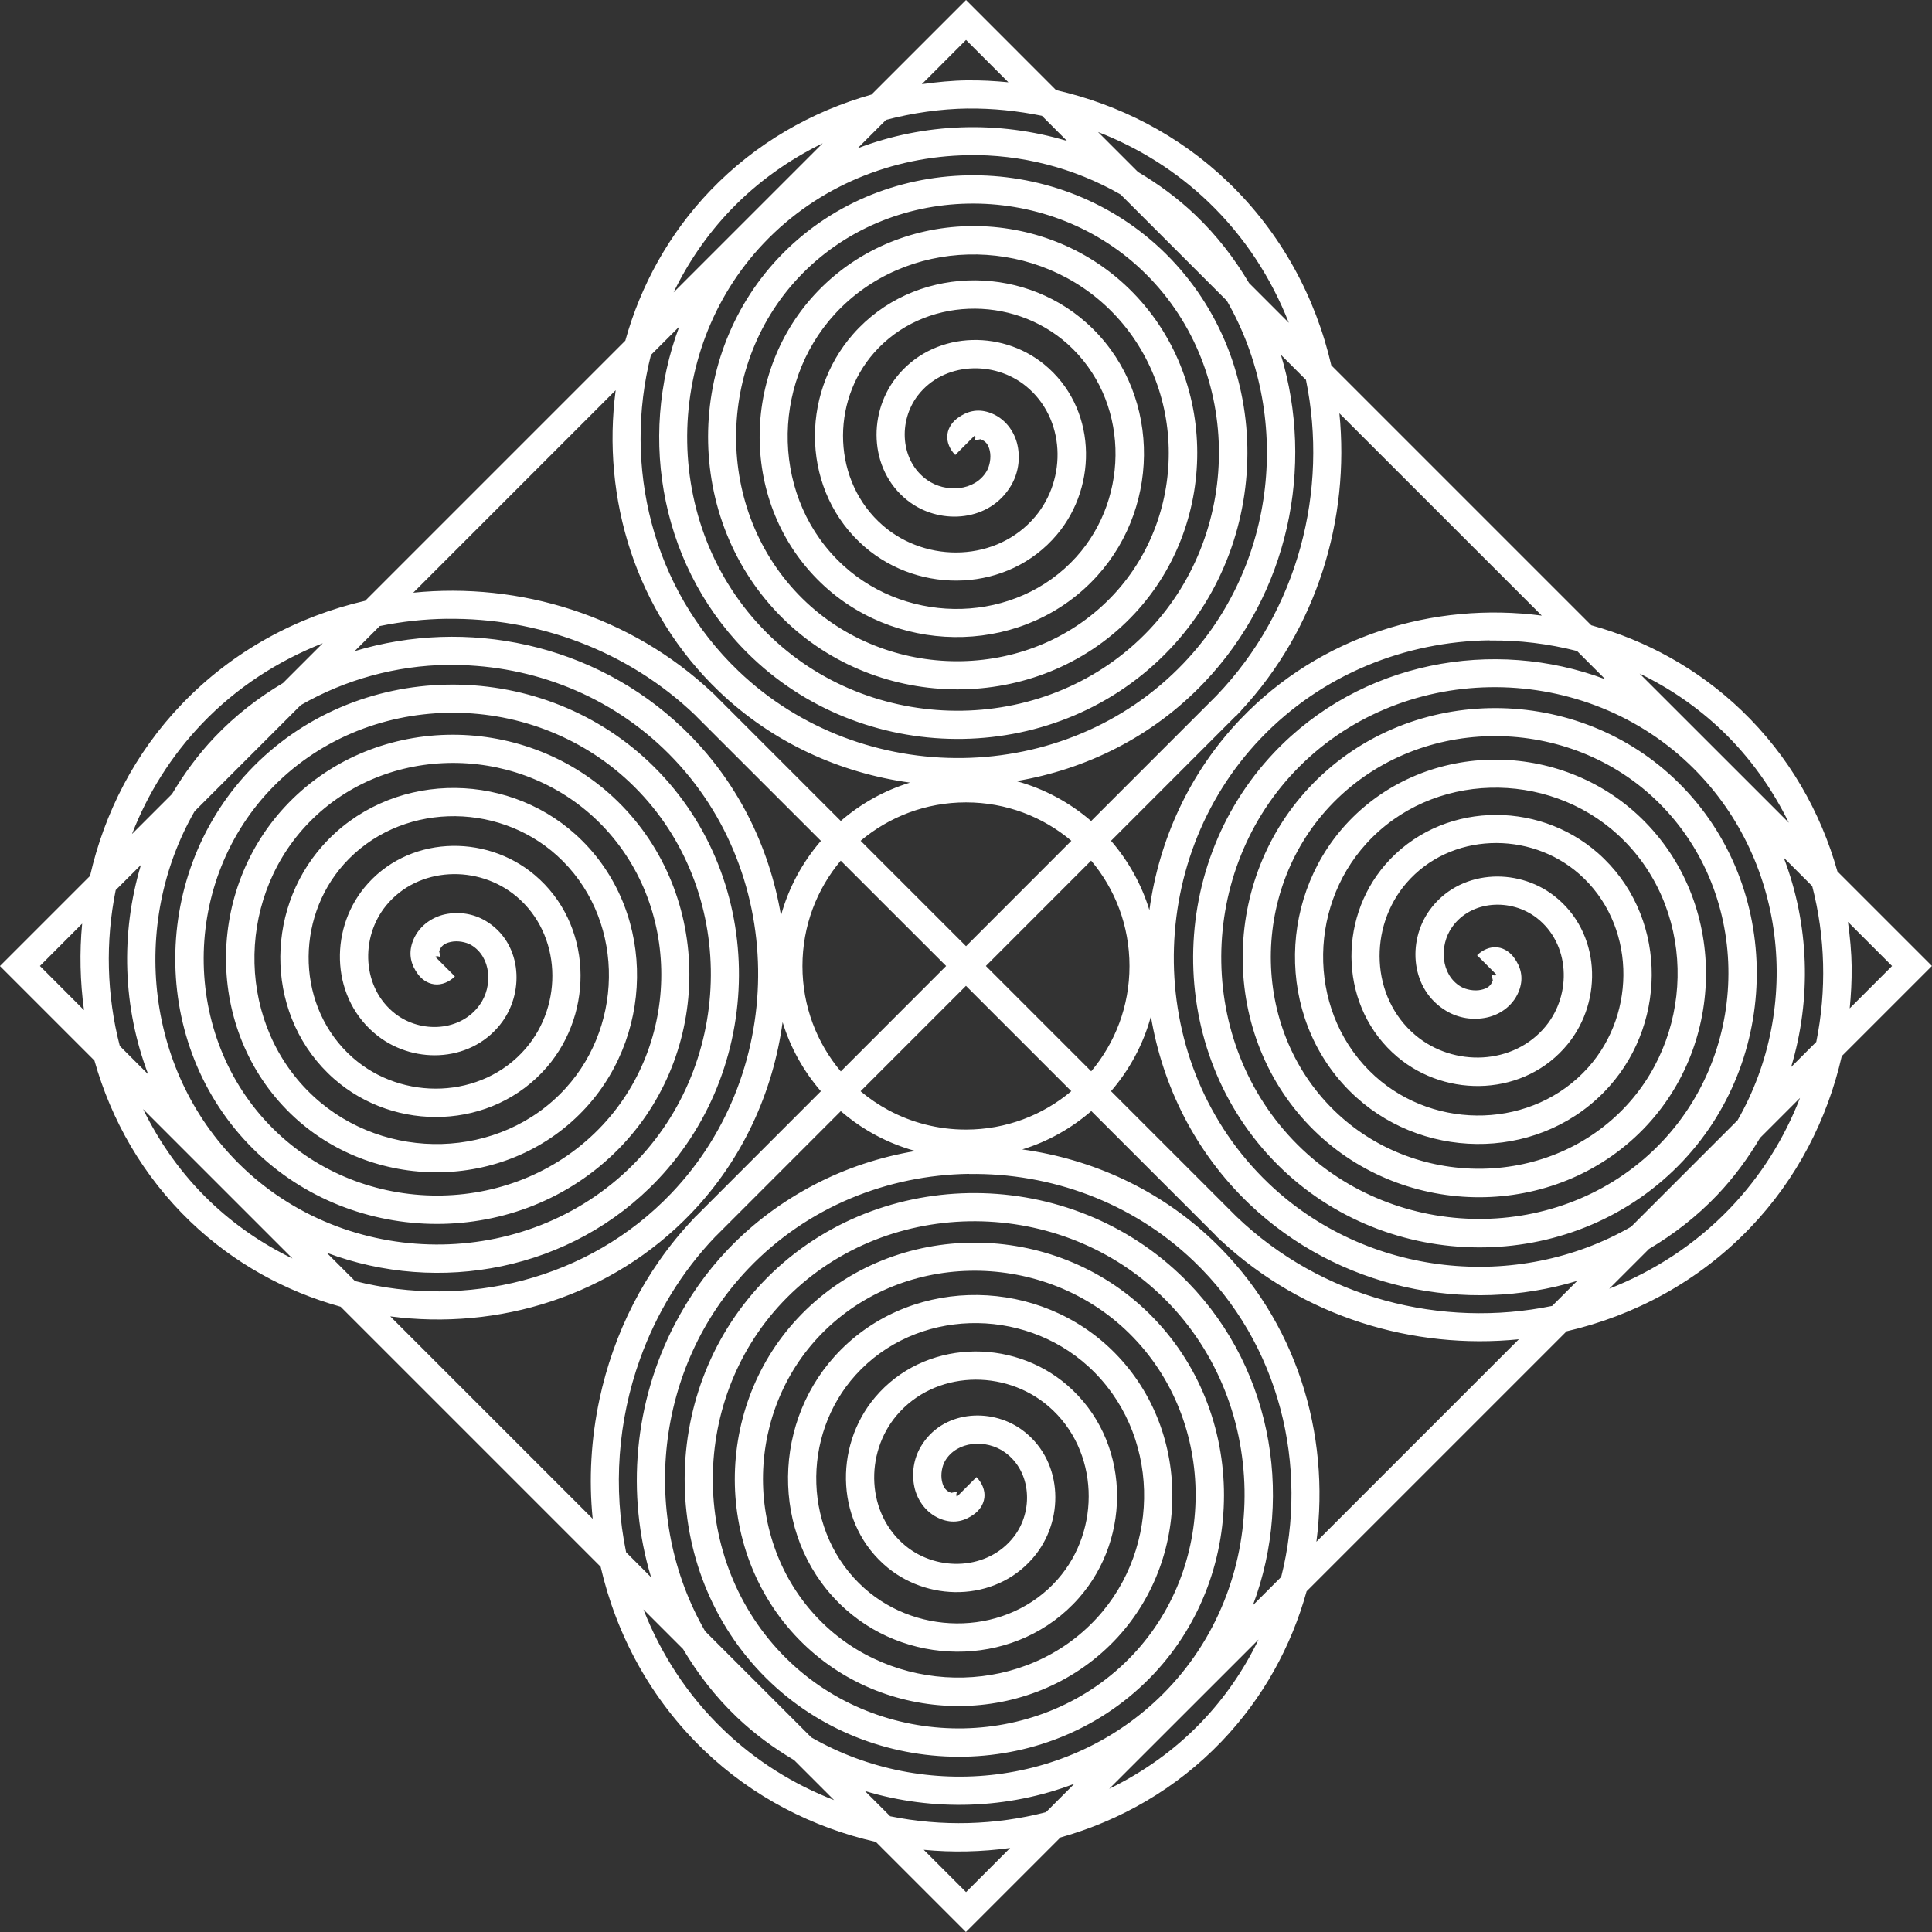 <?xml version="1.0" encoding="UTF-8" standalone="no"?>
<!-- Created with Inkscape (http://www.inkscape.org/) -->

<svg
   width="29.419mm"
   height="29.419mm"
   viewBox="0 0 29.419 29.419"
   version="1.1"
   id="svg1"
   inkscape:version="1.4 (86a8ad7, 2024-10-11)"
   sodipodi:docname="logos.svg"
   xmlns:inkscape="http://www.inkscape.org/namespaces/inkscape"
   xmlns:sodipodi="http://sodipodi.sourceforge.net/DTD/sodipodi-0.dtd"
   xmlns="http://www.w3.org/2000/svg"
   xmlns:svg="http://www.w3.org/2000/svg">
  <rect x="0" y="0" width="29.419" height="29.419" fill="#333333" stroke="none"/>
  <sodipodi:namedview
     id="namedview1"
     pagecolor="#505050"
     bordercolor="#eeeeee"
     borderopacity="1"
     inkscape:showpageshadow="0"
     inkscape:pageopacity="0"
     inkscape:pagecheckerboard="0"
     inkscape:deskcolor="#505050"
     inkscape:document-units="mm"
     inkscape:zoom="4"
     inkscape:cx="1064.5"
     inkscape:cy="224"
     inkscape:window-width="1920"
     inkscape:window-height="991"
     inkscape:window-x="-9"
     inkscape:window-y="-9"
     inkscape:window-maximized="1"
     inkscape:current-layer="layer1"
     showguides="false">
    <inkscape:page
       x="1.0643148e-14"
       y="1.5260879e-16"
       width="29.419"
       height="29.419"
       id="page2"
       margin="0"
       bleed="0" />
  </sodipodi:namedview>
  <defs
     id="defs1" />
  <g
     inkscape:label="Camada 1"
     inkscape:groupmode="layer"
     id="layer1"
     transform="translate(-276.226,-26.777)">
    <path
       id="rect3"
       style="fill:#ffffff;stroke-linecap:square;paint-order:stroke fill markers"
       d="m 290.936,26.777 -1.44,1.44 c -0.908,0.256 -1.76,0.739 -2.452,1.46 -0.632,0.659 -1.064,1.45 -1.296,2.287 l -3.961,3.961 c -1.035,0.239 -2.012,0.759 -2.792,1.573 -0.717,0.747 -1.179,1.658 -1.398,2.617 l -1.372,1.372 1.439,1.439 c 0.256,0.908 0.739,1.76 1.461,2.453 0.659,0.632 1.45,1.064 2.288,1.296 l 2.676,2.676 1.283,1.283 c 0.239,1.035 0.76,2.013 1.573,2.793 0.747,0.717 1.658,1.179 2.617,1.397 l 1.372,1.372 1.439,-1.439 c 0.909,-0.256 1.761,-0.739 2.453,-1.461 0.632,-0.659 1.064,-1.45 1.296,-2.288 l 3.959,-3.959 c 1.035,-0.239 2.012,-0.76 2.792,-1.573 0.717,-0.747 1.179,-1.658 1.398,-2.617 l 1.373,-1.373 -1.439,-1.439 c -0.256,-0.909 -0.739,-1.761 -1.461,-2.453 -0.659,-0.632 -1.45,-1.064 -2.288,-1.296 l -3.958,-3.958 c -0.239,-1.035 -0.76,-2.012 -1.574,-2.793 -0.747,-0.717 -1.659,-1.179 -2.617,-1.398 z m 0,0.608 0.645,0.645 c -0.208,-0.02 -0.416,-0.032 -0.624,-0.029 v -5.17e-4 c -0.232,0.003 -0.464,0.026 -0.694,0.058 z m 0.028,1.045 c 0.378,-0.005 0.755,0.035 1.127,0.11 l 0.383,0.383 c -1.043,-0.313 -2.172,-0.277 -3.189,0.112 l 0.433,-0.433 c 0.408,-0.106 0.826,-0.167 1.246,-0.173 z m 1.982,0.357 c 0.613,0.238 1.188,0.593 1.684,1.069 0.552,0.53 0.956,1.16 1.221,1.836 l -0.605,-0.605 c -0.222,-0.374 -0.492,-0.726 -0.821,-1.039 -0.268,-0.255 -0.562,-0.47 -0.871,-0.653 z m -4.193,0.172 -2.27,2.27 c 0.219,-0.453 0.508,-0.878 0.87,-1.256 0.412,-0.43 0.889,-0.764 1.399,-1.014 z m 2.212,0.18 c 0.804,-0.013 1.611,0.19 2.324,0.599 l 1.618,1.618 c 0.996,1.73 0.772,4.023 -0.659,5.521 -1.805,1.89 -4.896,1.917 -6.776,0.119 -1.322,-1.264 -1.761,-3.133 -1.334,-4.814 l 0.431,-0.431 c -0.641,1.705 -0.275,3.726 1.118,5.046 1.773,1.68 4.666,1.649 6.356,-0.139 1.608,-1.701 1.577,-4.473 -0.141,-6.09 -1.63,-1.534 -4.282,-1.503 -5.828,0.143 -1.461,1.556 -1.428,4.083 0.147,5.554 1.483,1.385 3.889,1.353 5.284,-0.147 1.309,-1.407 1.276,-3.687 -0.151,-5.006 -1.332,-1.231 -3.485,-1.197 -4.727,0.154 -1.153,1.255 -1.119,3.277 0.157,4.44 1.177,1.072 3.069,1.036 4.151,-0.162 0.991,-1.096 0.954,-2.853 -0.166,-3.852 -1.015,-0.906 -2.636,-0.869 -3.552,0.172 -0.821,0.932 -0.783,2.412 0.177,3.241 0.847,0.731 2.185,0.691 2.925,-0.186 0.64,-0.758 0.599,-1.949 -0.195,-2.595 -0.668,-0.544 -1.709,-0.5 -2.258,0.209 -0.443,0.572 -0.396,1.458 0.228,1.901 0.473,0.335 1.203,0.283 1.526,-0.261 0.109,-0.183 0.145,-0.403 0.1,-0.614 -0.044,-0.211 -0.193,-0.424 -0.437,-0.503 -0.179,-0.058 -0.335,-0.016 -0.474,0.086 -0.069,0.051 -0.141,0.133 -0.157,0.249 -0.016,0.116 0.041,0.235 0.12,0.314 l 0.3,-0.3 c 0.003,0.009 0.009,0.025 0.006,0.042 -0.005,0.035 -0.022,0.045 -0.015,0.04 0.014,-0.01 0.099,-0.019 0.087,-0.023 0.089,0.029 0.128,0.085 0.149,0.183 0.021,0.098 -0.002,0.226 -0.05,0.307 -0.18,0.303 -0.623,0.333 -0.908,0.13 -0.408,-0.29 -0.44,-0.897 -0.137,-1.288 0.391,-0.505 1.157,-0.537 1.646,-0.138 0.597,0.487 0.629,1.405 0.138,1.987 -0.578,0.685 -1.644,0.716 -2.316,0.136 -0.771,-0.666 -0.803,-1.876 -0.136,-2.633 0.753,-0.854 2.103,-0.886 2.944,-0.135 0.936,0.836 0.968,2.322 0.134,3.245 -0.918,1.016 -2.54,1.047 -3.544,0.132 -1.095,-0.997 -1.125,-2.75 -0.131,-3.832 1.077,-1.171 2.96,-1.201 4.12,-0.129 1.248,1.153 1.277,3.163 0.128,4.398 -1.23,1.322 -3.367,1.35 -4.678,0.126 -1.396,-1.304 -1.425,-3.563 -0.125,-4.948 1.379,-1.469 3.762,-1.497 5.22,-0.124 1.541,1.451 1.57,3.953 0.124,5.483 -1.524,1.612 -4.148,1.64 -5.75,0.123 -1.683,-1.595 -1.711,-4.336 -0.121,-6.008 0.833,-0.876 1.964,-1.32 3.105,-1.339 z m 4.766,3.041 0.381,0.381 c 0.345,1.679 -0.112,3.508 -1.364,4.811 -8.4e-4,8.81e-4 -0.002,0.002 -0.003,0.003 l -1.904,1.904 c -0.325,-0.281 -0.712,-0.491 -1.138,-0.608 1.058,-0.178 2.068,-0.672 2.855,-1.497 1.292,-1.353 1.687,-3.293 1.173,-4.994 z m -10.13,0.539 c -0.216,1.645 0.302,3.37 1.575,4.587 0.818,0.782 1.844,1.242 2.907,1.388 -0.393,0.12 -0.751,0.322 -1.054,0.584 l -1.909,-1.909 0.001,-10e-4 c -0.008,-0.007 -0.016,-0.014 -0.024,-0.022 l -0.019,-0.019 -5.1e-4,0.001 c -1.252,-1.18 -2.938,-1.689 -4.559,-1.526 z m 11.019,0.35 3.083,3.082 c -1.644,-0.215 -3.37,0.303 -4.586,1.575 -0.782,0.818 -1.243,1.845 -1.389,2.909 -0.12,-0.393 -0.322,-0.751 -0.584,-1.055 l 1.909,-1.91 0.002,0.002 c 0.011,-0.012 0.022,-0.025 0.034,-0.037 l 0.034,-0.034 -0.002,-10e-4 c 1.161,-1.249 1.661,-2.922 1.5,-4.532 z m -13.586,3.131 c 1.368,-0.018 2.745,0.475 3.786,1.474 l -5.2e-4,0.001 1.907,1.906 c -0.281,0.325 -0.491,0.711 -0.608,1.136 -0.179,-1.057 -0.672,-2.066 -1.496,-2.853 -1.353,-1.293 -3.295,-1.687 -4.996,-1.172 l 0.382,-0.382 c 0.337,-0.069 0.681,-0.107 1.025,-0.111 z m 15.876,0.33 c 0.447,-0.006 0.895,0.049 1.33,0.16 l 0.43,0.43 c -1.705,-0.64 -3.725,-0.274 -5.044,1.118 -1.68,1.773 -1.649,4.666 0.139,6.356 1.701,1.608 4.473,1.577 6.09,-0.141 1.534,-1.63 1.503,-4.282 -0.143,-5.828 -1.556,-1.461 -4.083,-1.428 -5.554,0.147 -1.385,1.483 -1.353,3.889 0.147,5.284 1.407,1.309 3.687,1.276 5.006,-0.151 1.231,-1.332 1.197,-3.485 -0.154,-4.727 -1.255,-1.153 -3.277,-1.119 -4.44,0.157 -1.072,1.177 -1.036,3.069 0.162,4.151 1.096,0.991 2.853,0.954 3.852,-0.166 0.906,-1.015 0.869,-2.636 -0.172,-3.552 -0.932,-0.821 -2.412,-0.783 -3.241,0.177 -0.731,0.847 -0.691,2.185 0.186,2.925 0.758,0.64 1.949,0.599 2.595,-0.195 0.544,-0.668 0.5,-1.709 -0.209,-2.258 -0.572,-0.443 -1.458,-0.396 -1.901,0.228 -0.335,0.473 -0.283,1.203 0.261,1.526 0.183,0.109 0.403,0.145 0.614,0.1 0.211,-0.044 0.424,-0.193 0.503,-0.437 0.058,-0.179 0.016,-0.335 -0.086,-0.474 -0.051,-0.069 -0.133,-0.141 -0.249,-0.157 -0.116,-0.016 -0.235,0.041 -0.314,0.12 l 0.3,0.3 c -0.009,0.004 -0.025,0.009 -0.042,0.006 -0.035,-0.005 -0.045,-0.022 -0.04,-0.015 0.01,0.014 0.019,0.099 0.023,0.087 -0.029,0.089 -0.085,0.128 -0.183,0.149 -0.098,0.021 -0.226,-0.002 -0.307,-0.05 -0.303,-0.18 -0.333,-0.623 -0.13,-0.908 0.29,-0.409 0.897,-0.44 1.288,-0.137 0.505,0.391 0.537,1.157 0.138,1.646 -0.487,0.597 -1.405,0.629 -1.987,0.138 -0.685,-0.578 -0.716,-1.644 -0.136,-2.316 0.666,-0.771 1.876,-0.803 2.633,-0.136 0.854,0.753 0.886,2.103 0.135,2.944 -0.836,0.936 -2.322,0.968 -3.245,0.134 -1.016,-0.918 -1.047,-2.54 -0.132,-3.544 0.997,-1.095 2.75,-1.125 3.832,-0.131 1.171,1.077 1.201,2.96 0.129,4.12 -1.153,1.248 -3.163,1.277 -4.398,0.128 -1.322,-1.23 -1.35,-3.367 -0.126,-4.678 1.304,-1.396 3.563,-1.425 4.947,-0.125 1.469,1.379 1.497,3.762 0.124,5.22 -1.451,1.541 -3.953,1.57 -5.483,0.124 -1.612,-1.524 -1.64,-4.148 -0.123,-5.75 1.595,-1.683 4.336,-1.711 6.008,-0.121 1.493,1.42 1.729,3.705 0.741,5.428 l -1.621,1.621 c -1.73,0.995 -4.022,0.77 -5.52,-0.661 -1.89,-1.805 -1.917,-4.896 -0.119,-6.776 0.936,-0.979 2.205,-1.475 3.484,-1.493 z m -17.77,0.043 -0.605,0.605 c -0.374,0.222 -0.725,0.492 -1.038,0.821 -0.255,0.268 -0.469,0.561 -0.652,0.869 l -0.609,0.609 c 0.238,-0.613 0.594,-1.188 1.069,-1.684 0.529,-0.552 1.159,-0.955 1.835,-1.221 z m 1.899,0.33 c 1.187,-0.018 2.383,0.407 3.289,1.272 1.89,1.805 1.916,4.895 0.118,6.775 -1.264,1.322 -3.133,1.76 -4.814,1.334 l -0.431,-0.431 c 1.705,0.641 3.726,0.276 5.045,-1.117 1.68,-1.773 1.65,-4.666 -0.138,-6.357 -1.701,-1.608 -4.473,-1.577 -6.091,0.141 -1.534,1.63 -1.503,4.282 0.143,5.828 1.556,1.461 4.084,1.428 5.554,-0.147 1.385,-1.483 1.353,-3.888 -0.148,-5.284 -1.407,-1.309 -3.687,-1.277 -5.006,0.15 -1.231,1.332 -1.197,3.485 0.154,4.727 1.255,1.153 3.277,1.119 4.44,-0.157 1.072,-1.177 1.037,-3.068 -0.161,-4.151 -1.096,-0.991 -2.853,-0.954 -3.852,0.166 -0.906,1.015 -0.869,2.636 0.171,3.552 0.932,0.821 2.412,0.783 3.241,-0.177 0.731,-0.847 0.692,-2.186 -0.185,-2.926 -0.758,-0.64 -1.949,-0.598 -2.596,0.195 -0.544,0.668 -0.5,1.708 0.209,2.257 0.572,0.443 1.458,0.396 1.901,-0.228 0.335,-0.473 0.282,-1.203 -0.262,-1.526 -0.183,-0.109 -0.403,-0.144 -0.614,-0.1 -0.211,0.044 -0.424,0.193 -0.503,0.436 -0.058,0.179 -0.016,0.336 0.086,0.474 0.051,0.069 0.132,0.14 0.249,0.156 0.116,0.016 0.236,-0.041 0.315,-0.12 l -0.3,-0.3 c 0.009,-0.004 0.025,-0.009 0.043,-0.006 0.035,0.005 0.045,0.022 0.04,0.015 -0.01,-0.014 -0.02,-0.099 -0.024,-0.087 0.029,-0.089 0.085,-0.128 0.183,-0.148 0.098,-0.021 0.226,0.001 0.307,0.049 0.303,0.18 0.333,0.623 0.13,0.908 -0.29,0.409 -0.897,0.44 -1.288,0.137 -0.505,-0.391 -0.538,-1.157 -0.139,-1.646 0.487,-0.597 1.405,-0.629 1.987,-0.138 0.685,0.578 0.717,1.644 0.137,2.316 -0.666,0.771 -1.876,0.803 -2.633,0.136 -0.854,-0.753 -0.885,-2.103 -0.134,-2.944 0.836,-0.936 2.322,-0.967 3.245,-0.133 1.016,0.918 1.047,2.54 0.132,3.544 -0.997,1.095 -2.75,1.125 -3.832,0.13 -1.171,-1.076 -1.201,-2.96 -0.129,-4.12 1.153,-1.248 3.163,-1.277 4.399,-0.128 1.322,1.23 1.35,3.367 0.126,4.678 -1.304,1.396 -3.563,1.425 -4.947,0.125 -1.469,-1.379 -1.497,-3.762 -0.124,-5.22 1.451,-1.541 3.954,-1.57 5.483,-0.124 1.612,1.524 1.64,4.148 0.122,5.75 -1.595,1.683 -4.336,1.711 -6.007,0.122 -1.494,-1.42 -1.73,-3.707 -0.741,-5.43 l 1.617,-1.617 c 0.685,-0.394 1.456,-0.601 2.234,-0.613 z m 18.154,0.131 c 0.453,0.219 0.879,0.508 1.257,0.87 0.43,0.413 0.765,0.89 1.015,1.401 z m -10.257,1.961 c 0.612,0 1.171,0.22 1.604,0.585 l -1.604,1.605 -1.605,-1.605 c 0.433,-0.365 0.993,-0.585 1.605,-0.585 z m 12.452,0.842 0.433,0.433 c 0.2,0.774 0.221,1.587 0.062,2.372 l -0.383,0.383 c 0.313,-1.043 0.276,-2.171 -0.112,-3.187 z m -10.547,0.045 c 0.365,0.433 0.584,0.993 0.584,1.605 0,0.612 -0.219,1.17 -0.583,1.603 l -1.246,-1.246 -0.358,-0.358 z m -3.813,5.17e-4 1.605,1.604 -1.604,1.605 c -0.365,-0.433 -0.584,-0.992 -0.584,-1.604 0,-0.612 0.219,-1.171 0.583,-1.605 z m -10.656,0.065 c -0.313,1.043 -0.277,2.172 0.111,3.189 l -0.433,-0.433 c -0.2,-0.774 -0.221,-1.588 -0.062,-2.373 z m 25.993,0.867 0.672,0.672 -0.645,0.645 c 0.02,-0.208 0.032,-0.416 0.029,-0.625 h 10e-4 c -0.003,-0.232 -0.025,-0.462 -0.057,-0.692 z m -26.888,0.027 c -0.042,0.439 -0.031,0.881 0.028,1.317 L 276.834,41.486 Z m 13.458,0.947 0.358,0.358 1.246,1.246 c -0.433,0.365 -0.993,0.585 -1.605,0.585 -0.426,0 -0.828,-0.107 -1.178,-0.295 -0.152,-0.082 -0.295,-0.179 -0.426,-0.289 z m 2.816,0.466 c 0.178,1.058 0.673,2.066 1.497,2.854 1.353,1.292 3.293,1.687 4.994,1.173 l -0.381,0.381 c -1.679,0.345 -3.508,-0.112 -4.811,-1.364 -8.8e-4,-8.45e-4 -0.002,-0.002 -0.003,-0.003 l -1.903,-1.903 c 0.281,-0.325 0.491,-0.713 0.607,-1.138 z m -5.608,0.087 c 0.12,0.392 0.321,0.749 0.583,1.052 l -1.908,1.909 -10e-4,-10e-4 c -0.007,0.008 -0.014,0.016 -0.022,0.024 l -0.019,0.019 0.001,5.17e-4 c -0.739,0.784 -1.209,1.739 -1.423,2.741 -0.127,0.598 -0.164,1.212 -0.103,1.818 l -0.857,-0.857 -2.225,-2.225 c 1.644,0.215 3.37,-0.303 4.586,-1.575 0.782,-0.817 1.242,-1.843 1.388,-2.905 z m 15.492,1.154 c -0.238,0.613 -0.593,1.188 -1.069,1.684 -0.53,0.552 -1.16,0.956 -1.836,1.221 l 0.605,-0.605 c 0.374,-0.222 0.726,-0.492 1.039,-0.821 0.255,-0.268 0.47,-0.562 0.653,-0.871 z m -25.229,0.171 2.274,2.274 c -0.454,-0.219 -0.88,-0.509 -1.258,-0.871 -0.431,-0.413 -0.766,-0.891 -1.016,-1.402 z m 14.437,0.028 1.909,1.908 -0.002,0.002 c 0.012,0.012 0.025,0.022 0.037,0.034 l 0.034,0.034 10e-4,-0.002 c 1.249,1.161 2.922,1.662 4.532,1.5 l -3.083,3.083 c 0.215,-1.644 -0.302,-3.37 -1.575,-4.586 -0.817,-0.781 -1.842,-1.241 -2.904,-1.388 0.392,-0.12 0.748,-0.322 1.051,-0.584 z m -3.814,0.002 c 0.129,0.111 0.268,0.212 0.415,0.3 0.223,0.133 0.465,0.237 0.72,0.307 -0.534,0.09 -1.055,0.26 -1.542,0.515 -0.476,0.249 -0.92,0.574 -1.309,0.981 -0.33,0.345 -0.597,0.73 -0.81,1.138 -0.621,1.191 -0.746,2.589 -0.363,3.856 l -0.38,-0.38 c -0.201,-0.975 -0.127,-2.001 0.213,-2.946 0.245,-0.681 0.626,-1.319 1.15,-1.865 l 5.2e-4,5.17e-4 z m 1.955,0.957 c 1.233,-0.018 2.476,0.425 3.416,1.324 1.321,1.263 1.76,3.132 1.335,4.812 l -0.431,0.431 c 0.641,-1.705 0.275,-3.725 -1.118,-5.044 -1.773,-1.68 -4.666,-1.65 -6.357,0.138 -1.608,1.701 -1.577,4.473 0.141,6.091 1.63,1.534 4.282,1.503 5.828,-0.143 1.461,-1.556 1.428,-4.084 -0.147,-5.554 -1.483,-1.385 -3.888,-1.353 -5.284,0.148 -1.309,1.407 -1.277,3.687 0.15,5.006 1.332,1.231 3.485,1.197 4.727,-0.154 1.153,-1.255 1.119,-3.277 -0.157,-4.44 -1.177,-1.072 -3.068,-1.037 -4.151,0.161 -0.991,1.096 -0.954,2.853 0.166,3.852 1.015,0.906 2.636,0.869 3.552,-0.171 0.821,-0.932 0.783,-2.412 -0.177,-3.241 -0.847,-0.731 -2.186,-0.692 -2.926,0.185 -0.64,0.758 -0.598,1.949 0.195,2.596 0.668,0.544 1.708,0.5 2.257,-0.209 0.443,-0.572 0.396,-1.458 -0.228,-1.901 -0.473,-0.335 -1.203,-0.282 -1.526,0.262 -0.109,0.183 -0.144,0.403 -0.1,0.614 0.044,0.211 0.193,0.424 0.436,0.503 0.179,0.058 0.336,0.016 0.474,-0.086 0.069,-0.051 0.14,-0.132 0.156,-0.249 0.016,-0.116 -0.041,-0.236 -0.12,-0.315 l -0.3,0.3 c -0.003,-0.009 -0.009,-0.025 -0.006,-0.043 0.005,-0.035 0.022,-0.045 0.015,-0.04 -0.014,0.01 -0.099,0.02 -0.087,0.024 -0.089,-0.029 -0.128,-0.085 -0.148,-0.183 -0.021,-0.098 0.001,-0.226 0.049,-0.307 0.18,-0.303 0.623,-0.333 0.908,-0.13 0.408,0.29 0.44,0.897 0.137,1.288 -0.391,0.505 -1.157,0.538 -1.646,0.139 -0.597,-0.487 -0.629,-1.405 -0.138,-1.987 0.578,-0.685 1.644,-0.717 2.316,-0.137 0.771,0.666 0.803,1.876 0.136,2.633 -0.753,0.854 -2.103,0.885 -2.944,0.134 -0.936,-0.836 -0.967,-2.322 -0.133,-3.245 0.918,-1.016 2.54,-1.047 3.544,-0.132 1.095,0.997 1.125,2.75 0.13,3.832 -1.076,1.171 -2.96,1.201 -4.12,0.129 -1.248,-1.153 -1.277,-3.163 -0.128,-4.399 1.23,-1.322 3.367,-1.35 4.678,-0.126 1.396,1.304 1.425,3.563 0.125,4.948 -1.379,1.469 -3.762,1.497 -5.22,0.124 -1.541,-1.451 -1.57,-3.954 -0.124,-5.483 1.524,-1.612 4.148,-1.64 5.75,-0.122 1.683,1.594 1.711,4.336 0.122,6.007 -1.42,1.494 -3.707,1.729 -5.431,0.739 l -1.617,-1.617 c -0.996,-1.73 -0.771,-4.024 0.66,-5.522 0.903,-0.945 2.126,-1.424 3.359,-1.442 z m -4.962,6.629 0.605,0.605 c 0.222,0.374 0.492,0.726 0.821,1.039 0.268,0.255 0.561,0.469 0.87,0.652 l 0.609,0.609 c -0.613,-0.238 -1.188,-0.593 -1.683,-1.069 -0.552,-0.529 -0.956,-1.159 -1.221,-1.836 z m 9.368,0.46 c -0.219,0.454 -0.508,0.88 -0.871,1.258 -0.413,0.431 -0.891,0.765 -1.403,1.015 z m -2.804,2.196 -0.433,0.433 c -0.774,0.2 -1.588,0.221 -2.372,0.062 l -0.384,-0.384 c 1.043,0.313 2.172,0.277 3.189,-0.111 z m -0.978,0.978 -0.672,0.672 -0.644,-0.644 c 0.439,0.042 0.88,0.032 1.317,-0.028 z"
       inkscape:export-filename="magic.png"
       inkscape:export-xdpi="96"
       inkscape:export-ydpi="96" />
  </g>
</svg>
